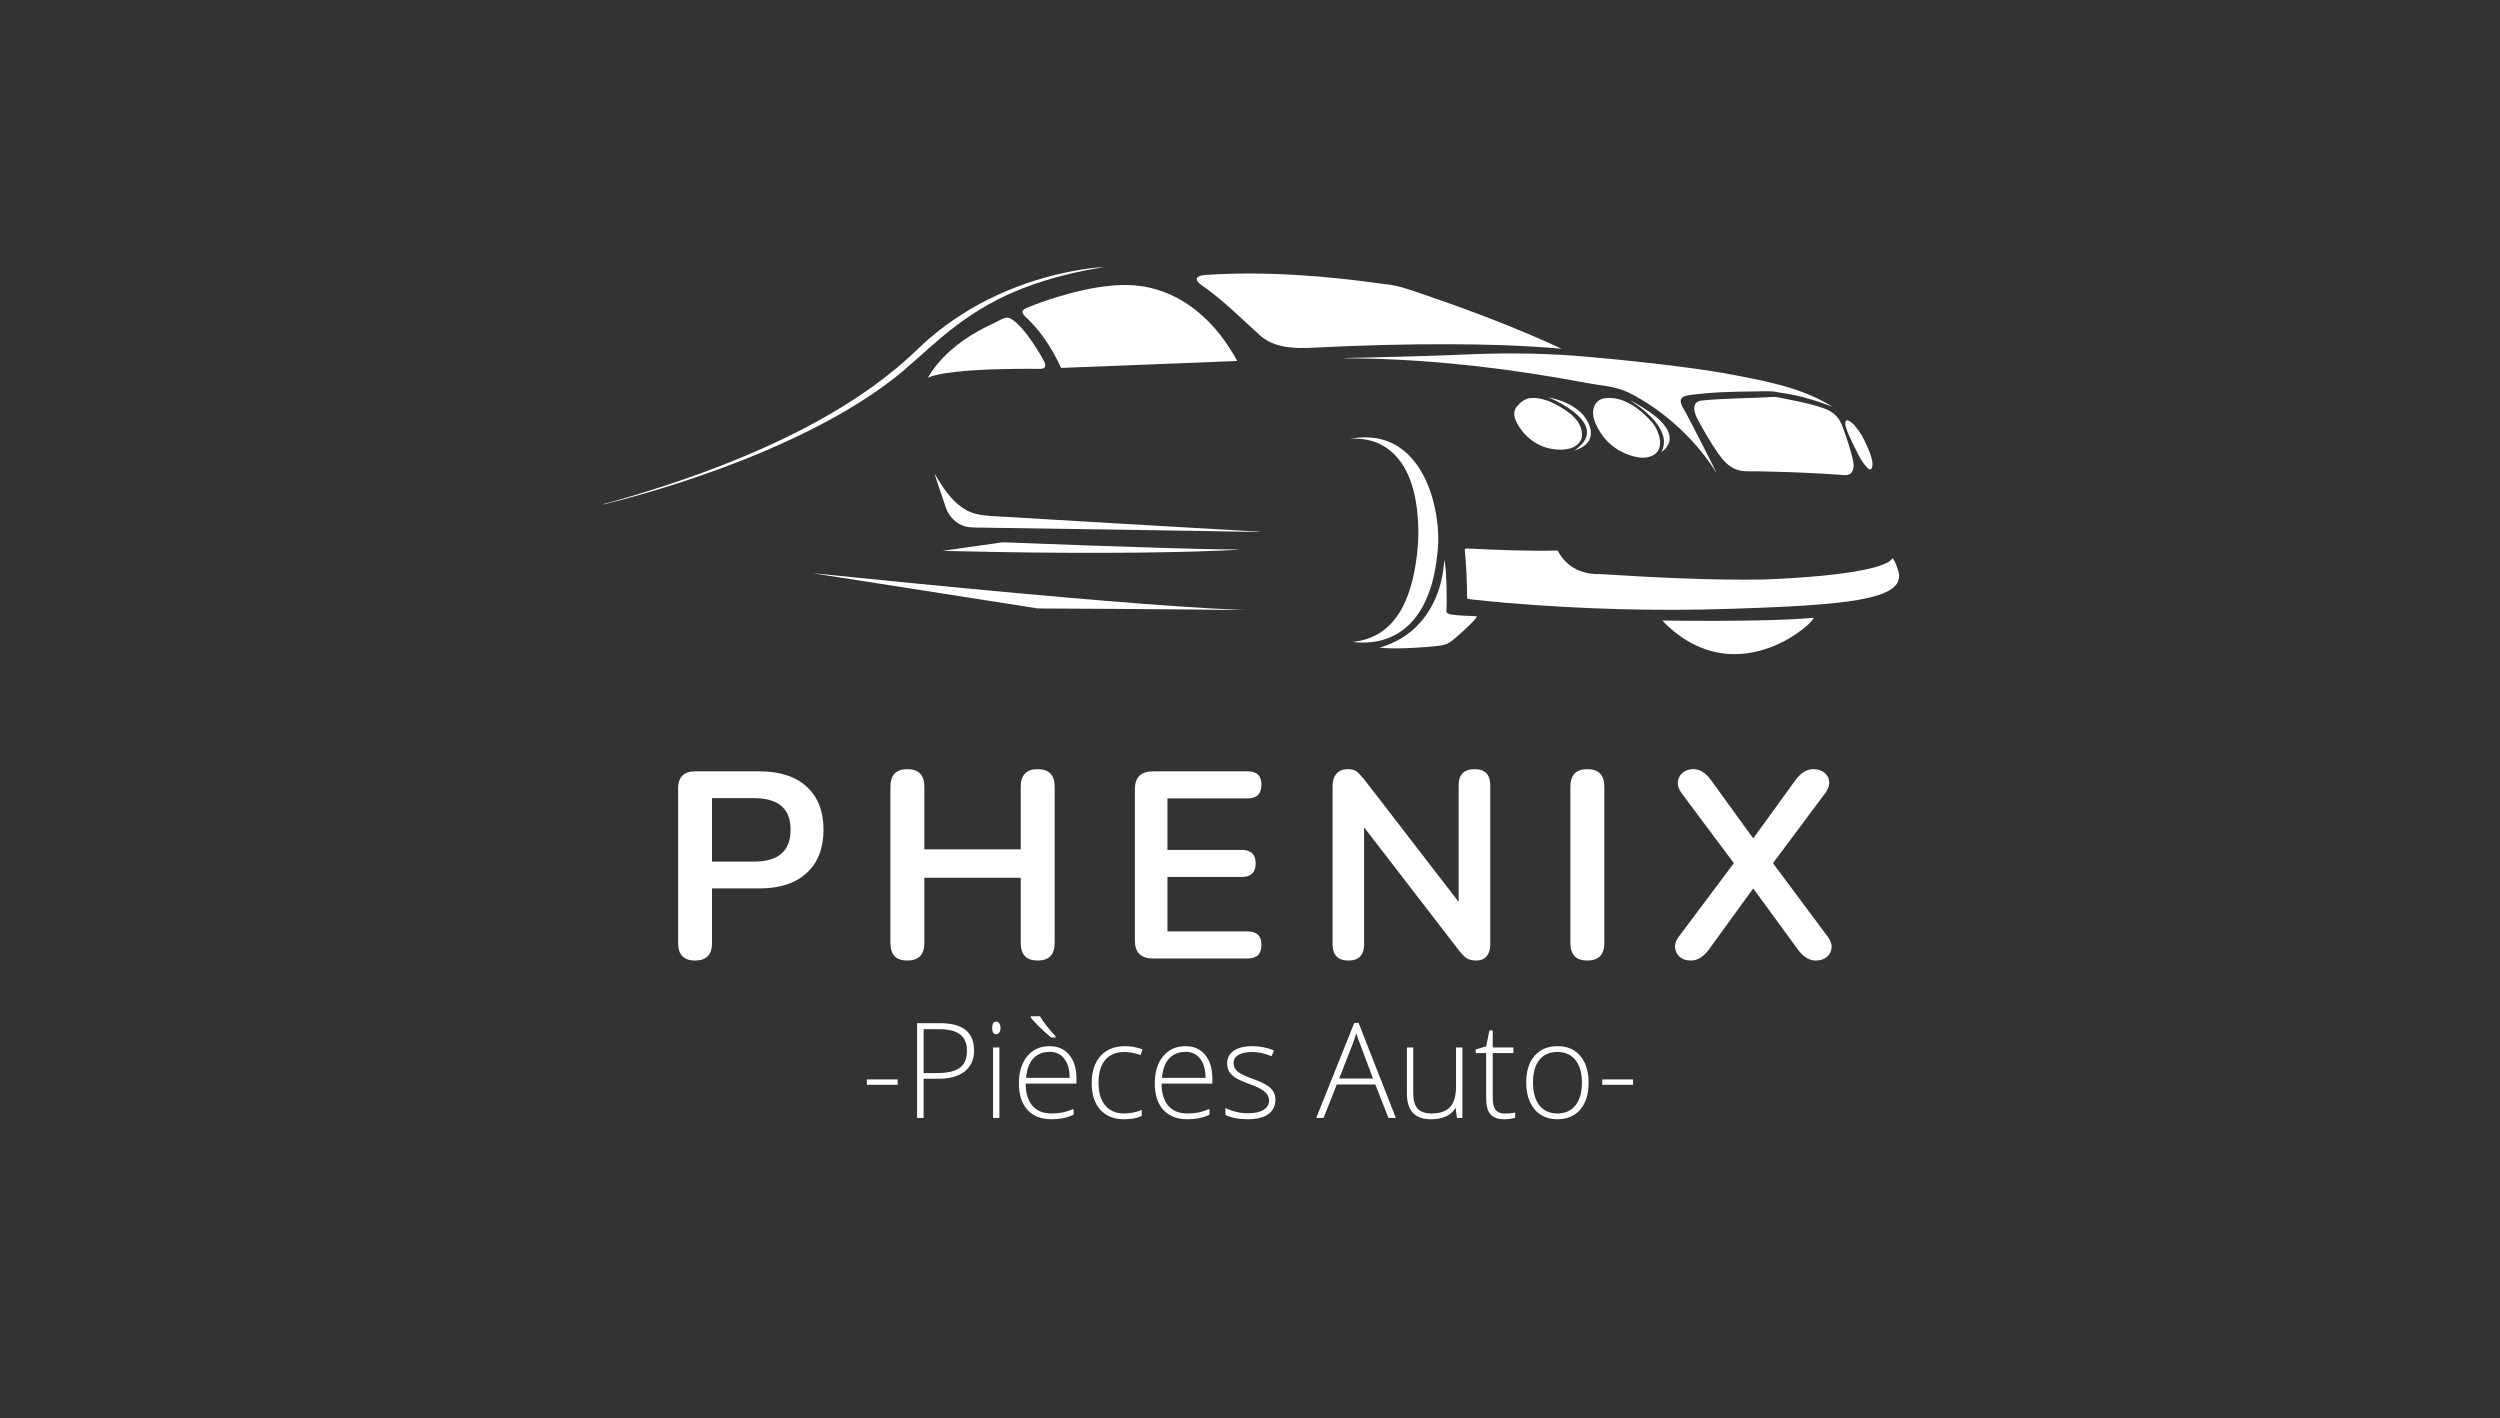 <svg xmlns="http://www.w3.org/2000/svg" xmlns:xlink="http://www.w3.org/1999/xlink" width="476" zoomAndPan="magnify" viewBox="0 0 357 202.5" height="270" preserveAspectRatio="xMidYMid meet" version="1.0"><rect x="0" y="0" width="357" height="202.5" fill="#333333" stroke="none"/><defs><g/><clipPath id="ff23d256ec"><path d="M 85.832 38.152 L 158 38.152 L 158 73 L 85.832 73 Z M 85.832 38.152 " clip-rule="nonzero"/></clipPath><clipPath id="774fbcd75e"><path d="M 209 78 L 271.371 78 L 271.371 88 L 209 88 Z M 209 78 " clip-rule="nonzero"/></clipPath><clipPath id="26d7a724b9"><path d="M 237 88 L 260 88 L 260 93.516 L 237 93.516 Z M 237 88 " clip-rule="nonzero"/></clipPath></defs><g clip-path="url(#ff23d256ec)"><path fill="#ffffff" d="M 153.582 38.637 C 154.922 38.418 156.262 38.172 157.621 38.152 C 153.703 38.758 149.832 39.711 146.129 41.141 C 142.719 42.457 139.496 44.258 136.586 46.473 C 133.875 48.496 131.449 50.859 128.875 53.047 C 125.977 55.453 122.812 57.516 119.539 59.367 C 112.516 63.305 105.012 66.316 97.375 68.824 C 94.082 69.891 90.762 70.879 87.406 71.727 C 86.91 71.84 86.422 72.012 85.914 72.043 C 87.828 71.574 89.707 70.977 91.598 70.418 C 99.602 67.961 107.477 64.996 114.91 61.125 C 120.156 58.383 125.191 55.164 129.602 51.199 C 130.652 50.289 131.602 49.27 132.664 48.375 C 138.559 43.27 145.938 40.023 153.582 38.637 Z M 153.582 38.637 " fill-opacity="1" fill-rule="nonzero"/></g><path fill="#ffffff" d="M 172.148 39.262 C 180.637 38.703 189.156 39.363 197.562 40.551 C 199.762 40.719 201.816 41.562 203.883 42.25 C 210.371 44.473 216.785 46.918 223.004 49.801 C 217.695 49.328 212.355 49.172 207.023 49.156 C 200.652 49.129 194.281 49.316 187.914 49.629 C 186.402 49.715 184.867 49.762 183.371 49.484 C 182.18 49.262 181.008 48.809 180.074 48.023 C 177.543 45.754 175.137 43.328 172.398 41.297 C 171.926 40.926 171.34 40.672 171 40.152 C 170.867 39.98 170.844 39.699 171.043 39.566 C 171.359 39.336 171.77 39.305 172.148 39.262 Z M 172.148 39.262 " fill-opacity="1" fill-rule="nonzero"/><path fill="#ffffff" d="M 158.559 40.805 C 160.727 40.582 162.945 40.684 165.043 41.305 C 167.832 42.098 170.348 43.707 172.398 45.742 C 174.117 47.438 175.516 49.438 176.684 51.547 C 168.297 51.883 159.91 52.195 151.523 52.539 C 150.371 50.031 148.883 47.648 146.918 45.695 C 146.598 45.352 146.148 45.082 146.004 44.613 C 145.98 44.242 146.391 44.082 146.664 43.945 C 148.082 43.348 149.539 42.855 151.008 42.402 C 153.473 41.652 155.992 41.055 158.559 40.805 Z M 158.559 40.805 " fill-opacity="1" fill-rule="nonzero"/><path fill="#ffffff" d="M 142.145 46.039 C 142.695 45.766 143.234 45.383 143.871 45.359 C 144.359 45.41 144.734 45.77 145.102 46.062 C 146.18 47.031 147.016 48.23 147.812 49.434 C 148.254 50.117 148.676 50.816 149.066 51.535 C 149.195 51.793 149.348 52.113 149.215 52.402 C 149.02 52.703 148.621 52.668 148.309 52.676 C 146.008 52.645 143.711 52.688 141.41 52.754 C 139.211 52.852 137.008 52.969 134.828 53.324 C 134.039 53.461 133.234 53.609 132.5 53.945 C 134.176 51.086 136.793 48.887 139.668 47.293 C 140.473 46.836 141.312 46.445 142.145 46.039 Z M 142.145 46.039 " fill-opacity="1" fill-rule="nonzero"/><path fill="#ffffff" d="M 195.496 51.051 C 200.52 50.93 205.547 50.801 210.566 50.566 C 215.984 50.383 221.418 50.461 226.82 50.961 C 231.492 51.367 236.152 51.867 240.801 52.48 C 243.254 52.809 245.703 53.164 248.129 53.648 C 251.723 54.348 255.359 55.059 258.73 56.535 C 259.746 56.984 260.734 57.492 261.676 58.082 C 259.762 57.348 257.801 56.719 255.781 56.332 C 254.926 56.156 254.055 56.07 253.195 55.902 C 252.223 55.82 251.246 55.91 250.273 55.898 C 247.242 55.922 244.203 56.016 241.199 56.426 C 240.805 56.488 240.352 56.562 240.105 56.91 C 239.891 57.254 240.055 57.672 240.211 58.008 C 241.25 59.84 242.188 61.734 243.152 63.609 C 243.816 64.934 244.504 66.242 245.148 67.574 C 242.516 63.383 238.887 59.832 234.68 57.23 C 233.961 56.785 233.227 56.367 232.465 56.008 C 231.426 55.531 230.301 55.27 229.176 55.09 C 227.012 54.812 224.879 54.352 222.727 53.996 C 212.465 52.219 202.062 51.176 191.645 51.16 C 192.93 51.07 194.211 51.09 195.496 51.051 Z M 195.496 51.051 " fill-opacity="1" fill-rule="nonzero"/><path fill="#ffffff" d="M 221.109 56.742 C 222.734 57.082 224.371 57.672 225.621 58.805 C 226.344 59.445 226.879 60.305 227.109 61.246 C 227.262 61.863 227.18 62.559 226.797 63.078 C 226.336 63.719 225.594 64.086 224.863 64.324 C 225.535 63.812 226.227 63.234 226.508 62.41 C 226.781 61.637 226.527 60.785 226.055 60.148 C 225.316 59.141 224.266 58.414 223.203 57.785 C 222.531 57.391 221.828 57.043 221.109 56.742 Z M 221.109 56.742 " fill-opacity="1" fill-rule="nonzero"/><path fill="#ffffff" d="M 252.355 56.734 C 252.809 56.68 253.266 56.656 253.719 56.707 C 255.863 57.137 258.035 57.508 260.117 58.195 C 260.727 58.395 261.336 58.641 261.836 59.055 C 262.5 59.578 262.926 60.34 263.195 61.129 C 263.68 62.539 264.184 63.949 264.531 65.402 C 264.672 66.023 264.832 66.715 264.508 67.309 C 264.324 67.688 263.883 67.875 263.473 67.852 C 259.375 67.539 255.27 67.379 251.16 67.312 C 250.109 67.27 249.02 67.41 248.008 67.062 C 246.867 66.672 246.039 65.73 245.367 64.773 C 244.27 63.176 243.289 61.5 242.375 59.793 C 242.094 59.215 241.828 58.555 241.996 57.906 C 242.125 57.43 242.633 57.219 243.086 57.188 C 246.168 56.883 249.27 56.887 252.355 56.734 Z M 252.355 56.734 " fill-opacity="1" fill-rule="nonzero"/><path fill="#ffffff" d="M 218.566 56.84 C 220.172 56.715 221.688 57.438 223.031 58.238 C 223.891 58.762 224.719 59.375 225.301 60.207 C 225.773 60.883 226.016 61.738 225.863 62.559 C 225.641 63.297 224.969 63.805 224.25 64.02 C 223.336 64.289 222.355 64.25 221.43 64.074 C 219.234 63.648 217.336 62.055 216.445 60.02 C 216.168 59.41 216.129 58.641 216.57 58.094 C 217.07 57.484 217.746 56.914 218.566 56.84 Z M 218.566 56.84 " fill-opacity="1" fill-rule="nonzero"/><path fill="#ffffff" d="M 229.039 56.883 C 230.625 56.613 232.219 57.234 233.508 58.125 C 234.332 58.691 235.062 59.379 235.738 60.113 C 236.359 60.75 236.754 61.578 236.969 62.43 C 237.121 63.117 237.133 63.914 236.68 64.496 C 236.148 65.168 235.23 65.383 234.41 65.363 C 232.215 65.156 230.129 63.969 228.832 62.184 C 228.359 61.543 227.98 60.832 227.695 60.094 C 227.465 59.41 227.398 58.641 227.688 57.965 C 227.922 57.41 228.445 56.992 229.039 56.883 Z M 229.039 56.883 " fill-opacity="1" fill-rule="nonzero"/><path fill="#ffffff" d="M 232.723 57.121 C 234.121 57.883 235.52 58.68 236.723 59.734 C 237.328 60.281 237.91 60.898 238.227 61.66 C 238.477 62.23 238.504 62.918 238.219 63.48 C 238 63.941 237.617 64.293 237.223 64.598 C 237.633 63.852 237.734 62.941 237.461 62.129 C 237.043 60.832 236.086 59.797 235.094 58.898 C 234.359 58.23 233.535 57.688 232.723 57.121 Z M 232.723 57.121 " fill-opacity="1" fill-rule="nonzero"/><path fill="#ffffff" d="M 263.605 60.094 C 263.645 60.074 263.727 60.031 263.766 60.008 C 264.156 60.09 264.457 60.387 264.734 60.652 C 265.547 61.512 266.113 62.57 266.59 63.645 C 266.906 64.395 267.258 65.145 267.371 65.957 C 267.406 66.309 267.438 66.723 267.18 66.996 C 267.016 67.102 266.84 66.973 266.719 66.867 C 265.66 65.828 265.137 64.402 264.469 63.109 C 264.121 62.359 263.738 61.609 263.543 60.801 C 263.508 60.57 263.438 60.289 263.605 60.094 Z M 263.605 60.094 " fill-opacity="1" fill-rule="nonzero"/><path fill="#ffffff" d="M 192.797 62.656 C 194.574 62.34 196.453 62.355 198.152 63.016 C 199.645 63.578 200.934 64.598 201.926 65.832 C 203.168 67.371 203.992 69.207 204.543 71.094 C 205.133 73.168 205.418 75.328 205.387 77.484 C 205.277 79.402 205.023 81.324 204.516 83.18 C 204.031 84.922 203.316 86.625 202.219 88.07 C 201.254 89.352 199.969 90.402 198.484 91.02 C 196.801 91.73 194.922 91.902 193.117 91.664 C 194.688 91.516 196.242 91.008 197.512 90.055 C 198.953 88.992 199.988 87.469 200.699 85.844 C 201.617 83.73 202.078 81.449 202.344 79.172 C 202.633 76.953 202.59 74.699 202.312 72.484 C 202.07 70.656 201.625 68.828 200.773 67.184 C 200.043 65.77 198.969 64.504 197.582 63.695 C 196.148 62.84 194.445 62.551 192.797 62.656 Z M 192.797 62.656 " fill-opacity="1" fill-rule="nonzero"/><path fill="#ffffff" d="M 133.434 67.594 C 134.258 69.004 135.145 70.406 136.305 71.57 C 136.98 72.238 137.762 72.812 138.656 73.152 C 139.594 73.523 140.609 73.617 141.605 73.688 C 153.688 74.422 165.773 75.109 177.859 75.812 C 178.59 75.883 179.332 75.844 180.059 75.973 C 174.336 75.848 168.609 75.793 162.883 75.688 C 155.527 75.586 148.176 75.461 140.824 75.355 C 139.871 75.312 138.902 75.402 137.965 75.203 C 136.559 74.887 135.465 73.719 135.027 72.375 C 134.504 70.781 133.934 69.195 133.434 67.594 Z M 133.434 67.594 " fill-opacity="1" fill-rule="nonzero"/><path fill="#ffffff" d="M 142.102 77.594 C 142.527 77.543 142.949 77.441 143.379 77.445 C 151.359 77.758 159.34 78.047 167.324 78.281 C 170.215 78.352 173.105 78.449 175.996 78.461 C 176.32 78.465 176.641 78.496 176.965 78.539 C 175.816 78.508 174.672 78.637 173.527 78.652 C 166.273 78.945 159.012 78.965 151.754 78.934 C 146.035 78.902 140.316 78.805 134.598 78.668 C 137.098 78.289 139.602 77.953 142.102 77.594 Z M 142.102 77.594 " fill-opacity="1" fill-rule="nonzero"/><g clip-path="url(#774fbcd75e)"><path fill="#ffffff" d="M 209.168 78.473 C 209.238 78.301 209.43 78.328 209.578 78.328 C 213.859 78.535 218.145 78.719 222.43 78.617 C 223.102 79.938 224.246 81.023 225.645 81.535 C 226.551 81.879 227.527 82.02 228.496 81.977 C 236.234 82.465 243.988 82.867 251.746 82.758 C 254.508 82.652 257.266 82.488 260.02 82.234 C 262.156 82.023 264.297 81.77 266.402 81.328 C 267.309 81.125 268.215 80.906 269.074 80.543 C 269.52 80.348 269.988 80.129 270.262 79.703 C 270.703 80.27 270.902 80.977 271.105 81.656 C 271.289 82.301 271.168 83.035 270.723 83.547 C 270.082 84.297 269.137 84.676 268.223 84.984 C 266.324 85.586 264.336 85.848 262.359 86.078 C 257.234 86.617 252.078 86.77 246.93 86.945 C 236.281 87.293 225.613 86.977 215 86.078 C 213.289 85.926 211.578 85.766 209.871 85.566 C 209.738 85.527 209.52 85.547 209.496 85.367 C 209.504 83.066 209.379 80.762 209.168 78.473 Z M 209.168 78.473 " fill-opacity="1" fill-rule="nonzero"/></g><path fill="#ffffff" d="M 201.703 89.984 C 204.59 87.5 206.07 83.68 206.23 79.93 C 206.488 80.965 206.477 82.043 206.543 83.102 C 206.578 84.508 206.625 85.918 206.543 87.328 C 206.602 87.617 206.965 87.695 207.215 87.75 C 208.445 87.938 209.691 87.922 210.93 88.016 C 210.578 88.598 210.055 89.043 209.578 89.52 C 208.844 90.223 208.078 90.895 207.293 91.543 C 206.391 92.277 205.156 92.227 204.066 92.363 C 201.719 92.531 199.352 92.707 197.004 92.488 C 198.719 91.988 200.348 91.16 201.703 89.984 Z M 201.703 89.984 " fill-opacity="1" fill-rule="nonzero"/><path fill="#ffffff" d="M 116.082 81.863 C 118.258 82.035 120.422 82.312 122.594 82.512 C 132.637 83.523 142.684 84.492 152.742 85.367 C 159.469 85.941 166.195 86.496 172.938 86.883 C 174.59 86.949 176.242 87.074 177.898 87.086 C 175.227 87.125 172.555 87.055 169.883 87.031 C 163.117 86.977 156.355 86.922 149.59 86.895 C 149.102 86.883 148.617 86.91 148.137 86.875 C 137.449 85.211 126.77 83.516 116.082 81.863 Z M 116.082 81.863 " fill-opacity="1" fill-rule="nonzero"/><g clip-path="url(#26d7a724b9)"><path fill="#ffffff" d="M 252.73 88.555 C 254.824 88.496 256.918 88.402 259.004 88.223 C 258.645 88.879 258.031 89.34 257.473 89.812 C 254.879 91.836 251.703 93.199 248.398 93.391 C 246.289 93.512 244.156 93.098 242.246 92.191 C 240.406 91.336 238.77 90.074 237.367 88.613 C 242.488 88.68 247.609 88.688 252.73 88.555 Z M 252.73 88.555 " fill-opacity="1" fill-rule="nonzero"/></g><g fill="#ffffff" fill-opacity="1"><g transform="translate(93.91, 136.867)"><g><path d="M 5.344 0.297 C 3.727 0.297 2.922 -0.535 2.922 -2.203 L 2.922 -24.266 C 2.922 -25.898 3.738 -26.719 5.375 -26.719 L 14.516 -26.719 C 17.453 -26.719 19.711 -25.984 21.297 -24.516 C 22.891 -23.055 23.688 -21.016 23.688 -18.391 C 23.688 -15.754 22.891 -13.695 21.297 -12.219 C 19.711 -10.738 17.453 -10 14.516 -10 L 7.766 -10 L 7.766 -2.203 C 7.766 -0.535 6.957 0.297 5.344 0.297 Z M 7.766 -13.828 L 13.766 -13.828 C 17.242 -13.828 18.984 -15.348 18.984 -18.391 C 18.984 -21.391 17.242 -22.891 13.766 -22.891 L 7.766 -22.891 Z M 7.766 -13.828 "/></g></g></g><g fill="#ffffff" fill-opacity="1"><g transform="translate(124.23, 136.867)"><g><path d="M 5.344 0.297 C 3.727 0.297 2.922 -0.535 2.922 -2.203 L 2.922 -24.531 C 2.922 -26.195 3.727 -27.031 5.344 -27.031 C 6.957 -27.031 7.766 -26.195 7.766 -24.531 L 7.766 -15.578 L 21.531 -15.578 L 21.531 -24.531 C 21.531 -26.195 22.336 -27.031 23.953 -27.031 C 25.566 -27.031 26.375 -26.195 26.375 -24.531 L 26.375 -2.203 C 26.375 -0.535 25.566 0.297 23.953 0.297 C 22.336 0.297 21.531 -0.535 21.531 -2.203 L 21.531 -11.531 L 7.766 -11.531 L 7.766 -2.203 C 7.766 -0.535 6.957 0.297 5.344 0.297 Z M 5.344 0.297 "/></g></g></g><g fill="#ffffff" fill-opacity="1"><g transform="translate(159.136, 136.867)"><g><path d="M 5.5 0 C 3.781 0 2.922 -0.859 2.922 -2.578 L 2.922 -24.141 C 2.922 -25.859 3.781 -26.719 5.5 -26.719 L 19.031 -26.719 C 20.344 -26.719 21 -26.086 21 -24.828 C 21 -23.516 20.344 -22.859 19.031 -22.859 L 7.578 -22.859 L 7.578 -15.5 L 18.188 -15.5 C 19.508 -15.5 20.172 -14.859 20.172 -13.578 C 20.172 -12.285 19.508 -11.641 18.188 -11.641 L 7.578 -11.641 L 7.578 -3.859 L 19.031 -3.859 C 20.344 -3.859 21 -3.219 21 -1.938 C 21 -0.645 20.344 0 19.031 0 Z M 5.5 0 "/></g></g></g><g fill="#ffffff" fill-opacity="1"><g transform="translate(187.372, 136.867)"><g><path d="M 5.188 0.297 C 3.676 0.297 2.922 -0.484 2.922 -2.047 L 2.922 -24.594 C 2.922 -25.383 3.113 -25.988 3.5 -26.406 C 3.895 -26.82 4.41 -27.031 5.047 -27.031 C 5.617 -27.031 6.051 -26.922 6.344 -26.703 C 6.633 -26.484 6.984 -26.125 7.391 -25.625 L 20.922 -8.078 L 20.922 -24.719 C 20.922 -26.258 21.68 -27.031 23.203 -27.031 C 24.691 -27.031 25.438 -26.258 25.438 -24.719 L 25.438 -1.969 C 25.438 -1.258 25.258 -0.703 24.906 -0.297 C 24.551 0.098 24.07 0.297 23.469 0.297 C 22.883 0.297 22.422 0.188 22.078 -0.031 C 21.734 -0.258 21.363 -0.629 20.969 -1.141 L 7.422 -18.719 L 7.422 -2.047 C 7.422 -0.484 6.676 0.297 5.188 0.297 Z M 5.188 0.297 "/></g></g></g><g fill="#ffffff" fill-opacity="1"><g transform="translate(221.33, 136.867)"><g><path d="M 5.344 0.297 C 3.727 0.297 2.922 -0.535 2.922 -2.203 L 2.922 -24.531 C 2.922 -26.195 3.727 -27.031 5.344 -27.031 C 6.957 -27.031 7.766 -26.195 7.766 -24.531 L 7.766 -2.203 C 7.766 -0.535 6.957 0.297 5.344 0.297 Z M 5.344 0.297 "/></g></g></g><g fill="#ffffff" fill-opacity="1"><g transform="translate(237.628, 136.867)"><g><path d="M 3.828 0.297 C 3.191 0.297 2.672 0.129 2.266 -0.203 C 1.867 -0.547 1.641 -0.977 1.578 -1.5 C 1.516 -2.02 1.68 -2.547 2.078 -3.078 L 9.969 -13.609 L 2.5 -23.609 C 2.094 -24.172 1.914 -24.707 1.969 -25.219 C 2.02 -25.738 2.25 -26.172 2.656 -26.516 C 3.062 -26.859 3.566 -27.031 4.172 -27.031 C 5.109 -27.031 5.953 -26.508 6.703 -25.469 L 12.734 -17.141 L 18.766 -25.469 C 19.523 -26.508 20.383 -27.031 21.344 -27.031 C 21.969 -27.031 22.484 -26.863 22.891 -26.531 C 23.297 -26.207 23.523 -25.785 23.578 -25.266 C 23.629 -24.742 23.441 -24.191 23.016 -23.609 L 15.547 -13.609 L 23.391 -3.078 C 23.797 -2.547 23.973 -2.02 23.922 -1.5 C 23.867 -0.977 23.641 -0.547 23.234 -0.203 C 22.828 0.129 22.297 0.297 21.641 0.297 C 20.734 0.297 19.891 -0.227 19.109 -1.281 L 12.734 -10 L 6.406 -1.281 C 5.625 -0.227 4.766 0.297 3.828 0.297 Z M 3.828 0.297 "/></g></g></g><g fill="#ffffff" fill-opacity="1"><g transform="translate(122.938, 159.642)"><g><path d="M 0.844 -4.734 L 0.844 -5.5 L 5.25 -5.5 L 5.25 -4.734 Z M 0.844 -4.734 "/></g></g></g><g fill="#ffffff" fill-opacity="1"><g transform="translate(129.035, 159.642)"><g><path d="M 10.062 -9.641 C 10.062 -8.336 9.613 -7.336 8.719 -6.641 C 7.832 -5.941 6.578 -5.594 4.953 -5.594 L 2.859 -5.594 L 2.859 0 L 1.922 0 L 1.922 -13.531 L 5.234 -13.531 C 8.453 -13.531 10.062 -12.234 10.062 -9.641 Z M 2.859 -6.406 L 4.719 -6.406 C 6.238 -6.406 7.336 -6.656 8.016 -7.156 C 8.703 -7.656 9.047 -8.473 9.047 -9.609 C 9.047 -10.648 8.723 -11.422 8.078 -11.922 C 7.43 -12.422 6.438 -12.672 5.094 -12.672 L 2.859 -12.672 Z M 2.859 -6.406 "/></g></g></g><g fill="#ffffff" fill-opacity="1"><g transform="translate(140.12, 159.642)"><g><path d="M 2.594 0 L 1.688 0 L 1.688 -10.062 L 2.594 -10.062 Z M 1.562 -12.859 C 1.562 -13.453 1.754 -13.75 2.141 -13.75 C 2.328 -13.75 2.473 -13.672 2.578 -13.516 C 2.691 -13.359 2.75 -13.141 2.75 -12.859 C 2.75 -12.578 2.691 -12.352 2.578 -12.188 C 2.473 -12.031 2.328 -11.953 2.141 -11.953 C 1.754 -11.953 1.562 -12.254 1.562 -12.859 Z M 1.562 -12.859 "/></g></g></g><g fill="#ffffff" fill-opacity="1"><g transform="translate(144.404, 159.642)"><g><path d="M 5.75 0.188 C 4.281 0.188 3.133 -0.258 2.312 -1.156 C 1.5 -2.062 1.094 -3.328 1.094 -4.953 C 1.094 -6.555 1.488 -7.836 2.281 -8.797 C 3.07 -9.766 4.141 -10.25 5.484 -10.25 C 6.66 -10.25 7.594 -9.836 8.281 -9.016 C 8.969 -8.191 9.312 -7.066 9.312 -5.641 L 9.312 -4.906 L 2.062 -4.906 C 2.07 -3.52 2.395 -2.461 3.031 -1.734 C 3.664 -1.004 4.57 -0.641 5.75 -0.641 C 6.32 -0.641 6.82 -0.68 7.25 -0.766 C 7.688 -0.848 8.238 -1.02 8.906 -1.281 L 8.906 -0.453 C 8.344 -0.203 7.816 -0.035 7.328 0.047 C 6.848 0.141 6.32 0.188 5.75 0.188 Z M 5.484 -9.438 C 4.516 -9.438 3.734 -9.117 3.141 -8.484 C 2.555 -7.848 2.219 -6.926 2.125 -5.719 L 8.344 -5.719 C 8.344 -6.883 8.086 -7.797 7.578 -8.453 C 7.078 -9.109 6.379 -9.438 5.484 -9.438 Z M 6.344 -11.484 L 5.703 -11.484 C 5.109 -11.973 4.523 -12.5 3.953 -13.062 C 3.379 -13.633 2.992 -14.066 2.797 -14.359 L 2.797 -14.516 L 4.109 -14.516 C 4.266 -14.223 4.566 -13.785 5.016 -13.203 C 5.461 -12.629 5.906 -12.109 6.344 -11.641 Z M 6.344 -11.484 "/></g></g></g><g fill="#ffffff" fill-opacity="1"><g transform="translate(154.804, 159.642)"><g><path d="M 5.703 0.188 C 4.266 0.188 3.133 -0.266 2.312 -1.172 C 1.5 -2.078 1.094 -3.344 1.094 -4.969 C 1.094 -6.633 1.516 -7.93 2.359 -8.859 C 3.211 -9.785 4.375 -10.25 5.844 -10.25 C 6.707 -10.25 7.539 -10.098 8.344 -9.797 L 8.094 -8.984 C 7.219 -9.273 6.461 -9.422 5.828 -9.422 C 4.586 -9.422 3.648 -9.039 3.016 -8.281 C 2.379 -7.52 2.062 -6.422 2.062 -4.984 C 2.062 -3.629 2.379 -2.566 3.016 -1.797 C 3.648 -1.023 4.539 -0.641 5.688 -0.641 C 6.594 -0.641 7.441 -0.805 8.234 -1.141 L 8.234 -0.281 C 7.586 0.031 6.742 0.188 5.703 0.188 Z M 5.703 0.188 "/></g></g></g><g fill="#ffffff" fill-opacity="1"><g transform="translate(163.807, 159.642)"><g><path d="M 5.75 0.188 C 4.281 0.188 3.133 -0.258 2.312 -1.156 C 1.5 -2.062 1.094 -3.328 1.094 -4.953 C 1.094 -6.555 1.488 -7.836 2.281 -8.797 C 3.07 -9.766 4.141 -10.25 5.484 -10.25 C 6.66 -10.25 7.594 -9.836 8.281 -9.016 C 8.969 -8.191 9.312 -7.066 9.312 -5.641 L 9.312 -4.906 L 2.062 -4.906 C 2.07 -3.52 2.395 -2.461 3.031 -1.734 C 3.664 -1.004 4.57 -0.641 5.75 -0.641 C 6.32 -0.641 6.82 -0.68 7.25 -0.766 C 7.688 -0.848 8.238 -1.02 8.906 -1.281 L 8.906 -0.453 C 8.344 -0.203 7.816 -0.035 7.328 0.047 C 6.848 0.141 6.32 0.188 5.75 0.188 Z M 5.484 -9.438 C 4.516 -9.438 3.734 -9.117 3.141 -8.484 C 2.555 -7.848 2.219 -6.926 2.125 -5.719 L 8.344 -5.719 C 8.344 -6.883 8.086 -7.797 7.578 -8.453 C 7.078 -9.109 6.379 -9.438 5.484 -9.438 Z M 5.484 -9.438 "/></g></g></g><g fill="#ffffff" fill-opacity="1"><g transform="translate(174.207, 159.642)"><g><path d="M 7.922 -2.625 C 7.922 -1.719 7.578 -1.02 6.891 -0.531 C 6.211 -0.051 5.242 0.188 3.984 0.188 C 2.641 0.188 1.57 -0.02 0.781 -0.438 L 0.781 -1.422 C 1.789 -0.922 2.859 -0.672 3.984 -0.672 C 4.973 -0.672 5.723 -0.832 6.234 -1.156 C 6.754 -1.488 7.016 -1.93 7.016 -2.484 C 7.016 -2.984 6.805 -3.406 6.391 -3.75 C 5.984 -4.102 5.312 -4.445 4.375 -4.781 C 3.375 -5.145 2.664 -5.457 2.25 -5.719 C 1.844 -5.977 1.535 -6.27 1.328 -6.594 C 1.129 -6.926 1.031 -7.332 1.031 -7.812 C 1.031 -8.562 1.344 -9.156 1.969 -9.594 C 2.602 -10.031 3.488 -10.25 4.625 -10.25 C 5.707 -10.25 6.738 -10.047 7.719 -9.641 L 7.375 -8.812 C 6.383 -9.219 5.469 -9.422 4.625 -9.422 C 3.801 -9.422 3.148 -9.285 2.672 -9.016 C 2.191 -8.742 1.953 -8.367 1.953 -7.891 C 1.953 -7.359 2.141 -6.938 2.516 -6.625 C 2.891 -6.312 3.617 -5.961 4.703 -5.578 C 5.609 -5.242 6.266 -4.945 6.672 -4.688 C 7.086 -4.426 7.398 -4.129 7.609 -3.797 C 7.816 -3.461 7.922 -3.07 7.922 -2.625 Z M 7.922 -2.625 "/></g></g></g><g fill="#ffffff" fill-opacity="1"><g transform="translate(183.034, 159.642)"><g/></g></g><g fill="#ffffff" fill-opacity="1"><g transform="translate(187.956, 159.642)"><g><path d="M 8.438 -4.781 L 2.938 -4.781 L 1.047 0 L 0 0 L 5.438 -13.578 L 6.047 -13.578 L 11.375 0 L 10.312 0 Z M 3.281 -5.625 L 8.109 -5.625 L 6.281 -10.5 C 6.125 -10.883 5.938 -11.414 5.719 -12.094 C 5.551 -11.5 5.367 -10.961 5.172 -10.484 Z M 3.281 -5.625 "/></g></g></g><g fill="#ffffff" fill-opacity="1"><g transform="translate(199.327, 159.642)"><g><path d="M 2.484 -10.062 L 2.484 -3.547 C 2.484 -2.535 2.691 -1.797 3.109 -1.328 C 3.535 -0.867 4.195 -0.641 5.094 -0.641 C 6.289 -0.641 7.172 -0.941 7.734 -1.547 C 8.305 -2.16 8.594 -3.145 8.594 -4.5 L 8.594 -10.062 L 9.5 -10.062 L 9.5 0 L 8.719 0 L 8.547 -1.391 L 8.5 -1.391 C 7.844 -0.336 6.676 0.188 5 0.188 C 2.719 0.188 1.578 -1.035 1.578 -3.484 L 1.578 -10.062 Z M 2.484 -10.062 "/></g></g></g><g fill="#ffffff" fill-opacity="1"><g transform="translate(210.505, 159.642)"><g><path d="M 4.344 -0.625 C 4.914 -0.625 5.422 -0.676 5.859 -0.781 L 5.859 -0.031 C 5.41 0.113 4.898 0.188 4.328 0.188 C 3.43 0.188 2.77 -0.047 2.344 -0.516 C 1.926 -0.992 1.719 -1.742 1.719 -2.766 L 1.719 -9.266 L 0.234 -9.266 L 0.234 -9.797 L 1.719 -10.219 L 2.188 -12.5 L 2.656 -12.5 L 2.656 -10.062 L 5.609 -10.062 L 5.609 -9.266 L 2.656 -9.266 L 2.656 -2.891 C 2.656 -2.117 2.789 -1.547 3.062 -1.172 C 3.332 -0.805 3.758 -0.625 4.344 -0.625 Z M 4.344 -0.625 "/></g></g></g><g fill="#ffffff" fill-opacity="1"><g transform="translate(216.852, 159.642)"><g><path d="M 10 -5.047 C 10 -3.398 9.598 -2.113 8.797 -1.188 C 8.004 -0.27 6.91 0.188 5.516 0.188 C 4.629 0.188 3.848 -0.023 3.172 -0.453 C 2.504 -0.879 1.988 -1.488 1.625 -2.281 C 1.27 -3.082 1.094 -4.004 1.094 -5.047 C 1.094 -6.68 1.488 -7.957 2.281 -8.875 C 3.082 -9.789 4.18 -10.25 5.578 -10.25 C 6.953 -10.25 8.031 -9.785 8.812 -8.859 C 9.602 -7.93 10 -6.66 10 -5.047 Z M 2.062 -5.047 C 2.062 -3.66 2.363 -2.578 2.969 -1.797 C 3.582 -1.023 4.441 -0.641 5.547 -0.641 C 6.66 -0.641 7.52 -1.023 8.125 -1.797 C 8.738 -2.578 9.047 -3.66 9.047 -5.047 C 9.047 -6.43 8.738 -7.504 8.125 -8.266 C 7.508 -9.035 6.645 -9.422 5.531 -9.422 C 4.426 -9.422 3.57 -9.039 2.969 -8.281 C 2.363 -7.52 2.062 -6.441 2.062 -5.047 Z M 2.062 -5.047 "/></g></g></g><g fill="#ffffff" fill-opacity="1"><g transform="translate(227.955, 159.642)"><g><path d="M 0.844 -4.734 L 0.844 -5.5 L 5.25 -5.5 L 5.25 -4.734 Z M 0.844 -4.734 "/></g></g></g></svg>
